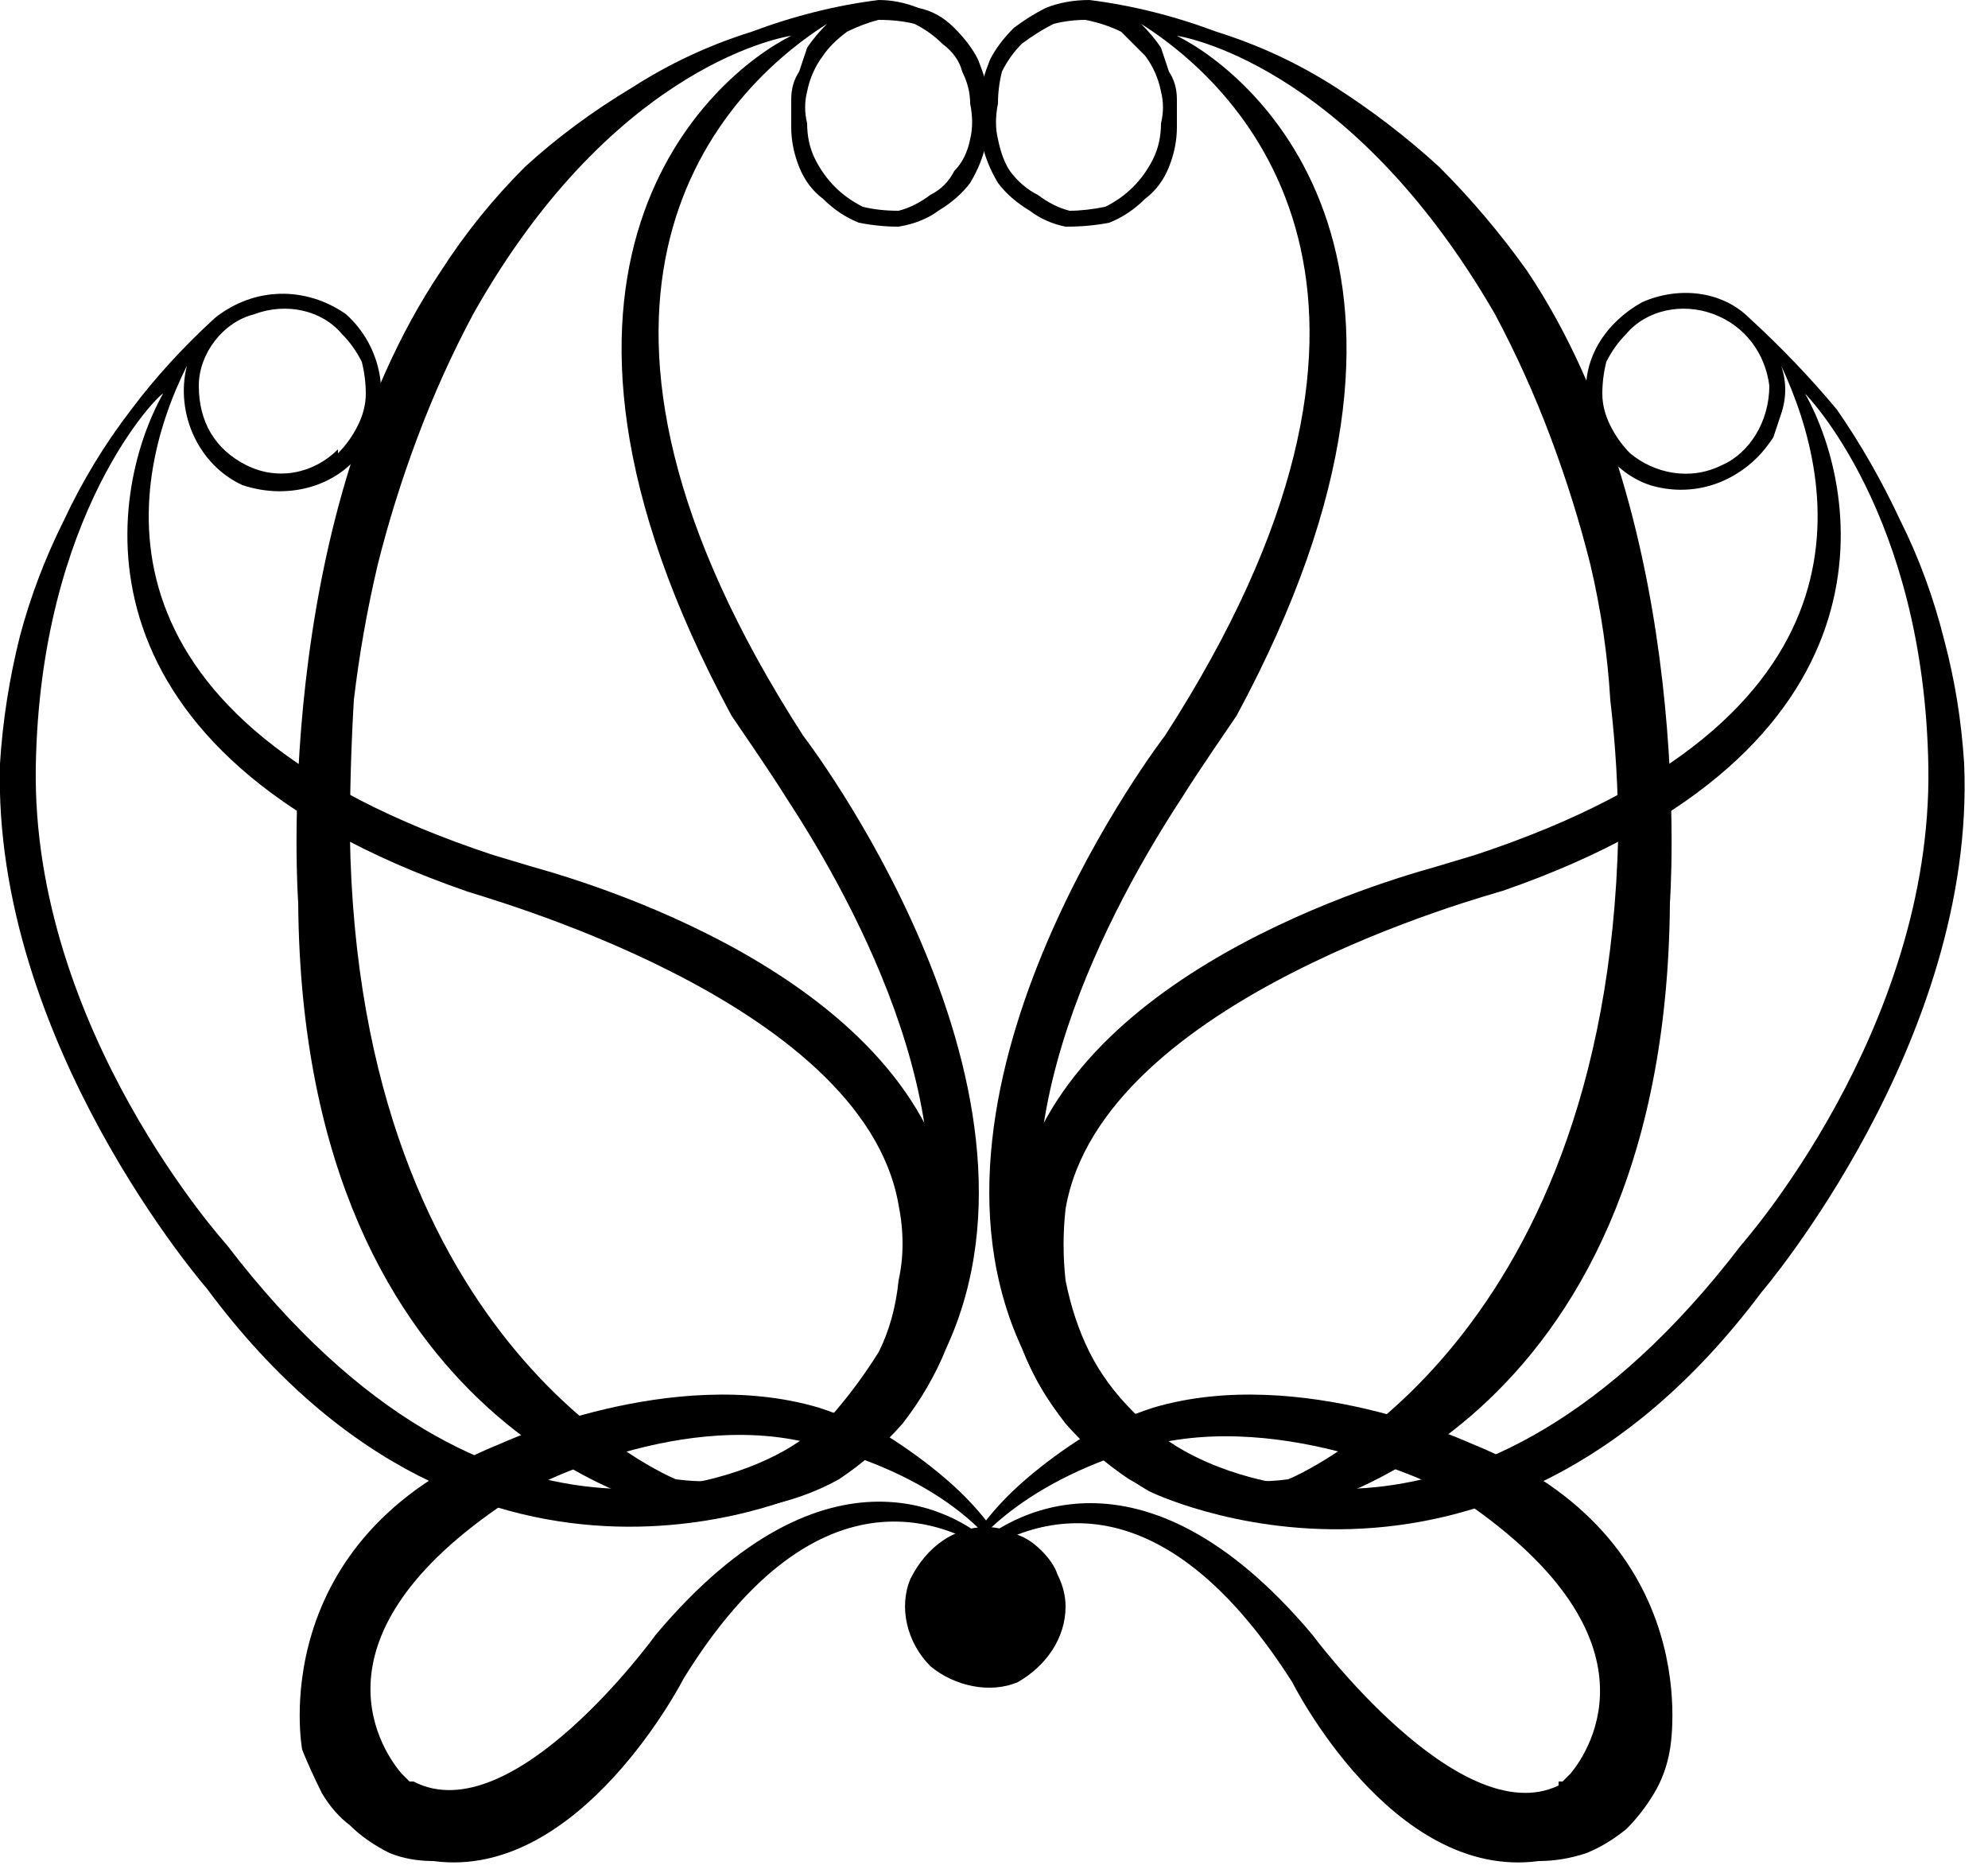 <svg version="1.2" xmlns="http://www.w3.org/2000/svg" viewBox="0 0 50 47" width="50" height="47"><style type="text/css">.s0undefined.s1undefined.s2undefined.s3undefined.s4undefined.s5undefined.s6undefined.s7undefined.s8undefined.s9undefined</style><g xmlns="http://www.w3.org/2000/svg" id="Layer_2">
		<g id="Слой_1">
			<path id="Layer" fill-rule="evenodd" class="s0" d="m23.1 0.2q0.5 0.1 0.9 0.5 0.4 0.4 0.6 0.8 0.2 0.5 0.3 1 0 0.6-0.1 1.1-0.1 0.5-0.4 1-0.3 0.4-0.8 0.7-0.4 0.3-1 0.4-0.5 0-1-0.1-0.5-0.2-0.9-0.6-0.4-0.3-0.6-0.8-0.2-0.5-0.2-1 0-0.4 0-0.7 0-0.4 0.2-0.7 0.1-0.3 0.2-0.6 0.2-0.3 0.5-0.6c-3 1.9-7.5 7.2-0.6 17.9 0 0 6.7 8.7 3.6 15.4q-0.4 1-1.1 1.9-0.7 0.8-1.6 1.4-0.9 0.5-2 0.7-1 0.2-2.1 0.1c0 0-9.4-1.8-9.5-15.3 0 0-0.7-9.5 3.6-15.9q0.9-1.4 2.1-2.6 1.2-1.1 2.7-2 1.4-0.9 3-1.4 1.6-0.6 3.2-0.8 0.5 0 1 0.2zm-3.3 19.9c-0.5-0.8-1.2-1.8-1.4-2.1-6.1-11.3-0.5-16.1 1.5-17.1 0 0-4.4 0.6-8 7q-0.8 1.5-1.4 3.1-0.6 1.6-1 3.2-0.4 1.7-0.6 3.4-0.1 1.7-0.1 3.4c0.2 13 8.2 16.2 8.2 16.2 4.6 0.6 5.8-4.2 5.8-4.2 1.9-4.5-1.3-10.3-3-12.9zm1.5-19.3q-0.4 0.3-0.6 0.6-0.3 0.4-0.4 0.9-0.1 0.4 0 0.8 0 0.5 0.2 0.9 0.2 0.4 0.5 0.7 0.3 0.3 0.7 0.5 0.4 0.1 0.9 0.1 0.4-0.1 0.8-0.4 0.4-0.2 0.6-0.6 0.3-0.3 0.4-0.8 0.1-0.4 0-0.9 0-0.4-0.2-0.8-0.1-0.4-0.5-0.7-0.3-0.3-0.7-0.5-0.4-0.1-0.9-0.1-0.4 0.1-0.8 0.3z"/>
			<path id="Layer" fill-rule="evenodd" class="s1" d="m27.4 0q1.6 0.2 3.2 0.8 1.6 0.5 3 1.4 1.4 0.9 2.6 2 1.2 1.2 2.2 2.6c4.3 6.4 3.6 15.9 3.6 15.9-0.1 13.5-9.5 15.3-9.5 15.3q-1.1 0.1-2.1-0.1-1.1-0.2-2-0.7-0.9-0.6-1.6-1.4-0.7-0.9-1.1-1.9c-3.1-6.7 3.6-15.4 3.6-15.4 6.9-10.7 2.4-16-0.6-17.9q0.3 0.3 0.5 0.6 0.1 0.3 0.2 0.6 0.2 0.3 0.2 0.7 0 0.3 0 0.7 0 0.5-0.2 1-0.2 0.5-0.6 0.8-0.4 0.4-0.9 0.6-0.5 0.1-1.1 0.1-0.5-0.1-0.9-0.4-0.5-0.3-0.8-0.7-0.3-0.5-0.4-1-0.1-0.5-0.1-1.1 0.1-0.5 0.3-1 0.2-0.4 0.6-0.8 0.4-0.3 0.8-0.5 0.5-0.2 1.1-0.2zm-0.7 33c0 0 1.1 4.8 5.7 4.2 0 0 8-3.2 8.3-16.2q0-1.7-0.2-3.4-0.1-1.7-0.5-3.4-0.4-1.6-1-3.2-0.6-1.6-1.4-3.1c-3.7-6.4-8-7-8-7 2 1 7.6 5.8 1.5 17.1-0.2 0.3-0.9 1.3-1.4 2.1-1.7 2.6-4.9 8.4-3 12.9zm0.6-32.5q-0.4 0-0.8 0.1-0.4 0.2-0.8 0.5-0.3 0.3-0.5 0.7-0.1 0.4-0.1 0.8-0.1 0.5 0 0.9 0.1 0.5 0.3 0.8 0.3 0.4 0.7 0.6 0.4 0.3 0.8 0.4 0.4 0 0.9-0.1 0.4-0.2 0.7-0.5 0.3-0.3 0.5-0.7 0.2-0.4 0.2-0.9 0.1-0.4 0-0.8-0.1-0.5-0.4-0.9-0.3-0.3-0.6-0.6-0.4-0.2-0.9-0.3z"/>
			<path id="Layer" fill-rule="evenodd" class="s2" d="m44 8q1.2 1.1 2.2 2.3 0.9 1.3 1.6 2.8 0.7 1.4 1.1 3 0.4 1.5 0.5 3.1c0.3 7-5.1 13.3-5.1 13.3-6.9 9.2-15.4 5-15.4 5-4.6-2.7-3.4-6.9-3.4-6.9 0.7-5.8 8.8-8.3 10.6-8.8l1-0.3c10.3-3.4 9.1-9.3 7.7-12.3q0.1 0.3 0.1 0.6 0 0.3-0.1 0.6-0.1 0.3-0.2 0.6-0.2 0.3-0.4 0.5c-0.7 0.7-1.7 1-2.7 0.7-0.9-0.3-1.6-1.2-1.6-2.2-0.1-1 0.5-1.9 1.4-2.4 0.9-0.4 2-0.3 2.7 0.4zm-17.2 22.4q-0.1 0.9 0 1.8 0.2 1 0.6 1.8 0.4 0.8 1.1 1.5 0.7 0.7 1.5 1.1c0.6 0.3 7 3.6 13.8-5.3 0 0 4.8-5.4 4.7-12-0.1-6.4-3.1-9.4-3.1-9.4 1.4 2.5 2.5 9-7.6 12.5-0.3 0.1-10.1 2.7-11 8zm14.2-19c0.6 0.5 1.5 0.7 2.3 0.3 0.7-0.3 1.2-1.1 1.2-2-0.1-0.8-0.6-1.5-1.4-1.8-0.8-0.3-1.7-0.1-2.2 0.5q-0.3 0.3-0.5 0.7-0.1 0.4-0.1 0.8 0 0.4 0.2 0.8 0.2 0.4 0.5 0.7z"/>
			<path id="Layer" fill-rule="evenodd" class="s3" d="m8.7 7.9c0.9 0.8 1.2 2.2 0.5 3.3-0.6 1-1.9 1.4-3.1 1-1.1-0.5-1.7-1.8-1.4-3-1.5 3-2.6 8.9 7.7 12.3l1 0.3c1.8 0.5 9.9 3 10.6 8.8 0 0 1.1 4.2-3.4 6.8 0 0-8.5 4.3-15.4-5 0 0-5.4-6.2-5.2-13.2q0.1-1.6 0.5-3.2 0.4-1.5 1.1-2.9 0.7-1.5 1.7-2.8 0.9-1.2 2.1-2.3c1-0.8 2.3-0.8 3.3-0.1zm3 14.5c-10.1-3.5-9-10-7.6-12.5-0.1 0-3.1 3-3.2 9.4-0.1 6.6 4.8 12 4.8 12 6.8 8.9 13.2 5.6 13.8 5.3q0.8-0.4 1.5-1.1 0.6-0.7 1.1-1.5 0.4-0.8 0.5-1.8 0.2-0.9 0-1.9c-0.9-5.2-10.7-7.8-10.9-7.9zm-3.2-11q0.3-0.3 0.5-0.7 0.2-0.4 0.2-0.8 0-0.4-0.1-0.8-0.2-0.4-0.5-0.7c-0.5-0.6-1.4-0.8-2.2-0.5-0.8 0.2-1.4 1-1.4 1.8 0 0.9 0.4 1.6 1.2 2 0.8 0.4 1.7 0.2 2.3-0.4z"/>
			<path id="Layer" fill-rule="evenodd" class="s4" d="m26.2 40.5q0 0.3-0.1 0.6-0.1 0.2-0.3 0.5-0.2 0.2-0.4 0.3c-0.3 0.2-0.7 0.3-1.1 0.2-0.4-0.2-0.7-0.4-0.9-0.8-0.2-0.3-0.2-0.7-0.1-1.1 0.2-0.3 0.4-0.6 0.8-0.8q0.2-0.1 0.3-0.1 0.2-0.1 0.4-0.1 0.1 0 0.3 0.1 0.2 0 0.3 0.1c-1.4-1.2-4.8-2.7-8.2 2.8 0 0-2.6 5.1-6.3 4.6q-0.6 0-1.1-0.2-0.6-0.3-1-0.7-0.4-0.3-0.7-0.8-0.3-0.6-0.5-1.1c0 0-1-5.3 5-7.7 0 0 4.3-2 8-0.9q0.9 0.3 1.7 0.7 0.8 0.5 1.5 1.1 0.7 0.6 1.2 1.3 0.6 0.7 1 1.5 0.1 0.2 0.2 0.5zm-9.7 0.6c4.3-5.1 7.7-3.1 8.6-2.1 0 0-1.1-1.8-4.7-2.7-3.5-0.9-7.4 1.3-7.4 1.3-5.3 3.4-3.5 6.3-2.9 7q0 0 0.1 0.1 0 0 0 0 0.1 0.1 0.1 0.1 0 0 0.1 0c2.5 1.3 6.1-3.7 6.1-3.7zm7.9 0.7c0.3 0.1 0.7 0.1 0.9 0 0.3-0.2 0.6-0.5 0.6-0.8 0.1-0.3 0.1-0.6-0.1-0.9q-0.2-0.4-0.7-0.5-0.4-0.1-0.8 0.1-0.4 0.2-0.6 0.6-0.2 0.4 0 0.9c0.1 0.3 0.4 0.5 0.7 0.6z"/>
			<path id="Layer" fill-rule="evenodd" class="s5" d="m23.6 40q0.4-0.8 1-1.5 0.5-0.7 1.2-1.3 0.7-0.6 1.5-1.1 0.8-0.4 1.7-0.7c3.7-1.1 8 0.9 8 0.9 6 2.4 5 7.7 5 7.7q-0.1 0.6-0.4 1.1-0.3 0.5-0.7 0.9-0.5 0.4-1 0.6-0.6 0.2-1.2 0.2c-3.7 0.5-6.2-4.5-6.2-4.5-3.5-5.5-6.8-4.1-8.3-2.9 0.6-0.3 1.4-0.1 1.8 0.4 0.4 0.6 0.4 1.3-0.1 1.8-0.5 0.5-1.2 0.6-1.8 0.2-0.6-0.4-0.8-1.2-0.4-1.8zm9.4 1.1c0 0 3.7 5 6.2 3.8q0 0 0-0.1 0.1 0 0.1 0 0.1-0.1 0.1-0.1 0 0 0.1-0.1c0.5-0.6 2.4-3.5-2.9-7 0 0-3.9-2.1-7.5-1.3-3.5 0.9-4.7 2.7-4.7 2.7 0.9-0.9 4.3-3 8.6 2.1zm-7.1 0.1q0.1-0.4 0-0.9-0.2-0.4-0.6-0.6-0.4-0.2-0.9-0.1-0.4 0.1-0.6 0.5c-0.2 0.3-0.3 0.6-0.2 1 0.1 0.3 0.3 0.5 0.6 0.7 0.3 0.1 0.7 0.2 1 0.1 0.3-0.2 0.5-0.4 0.7-0.7z"/>
			<path id="Layer" class="s6" d="m26.8 40.4c0 0.8-0.5 1.5-1.2 1.9-0.7 0.3-1.6 0.1-2.2-0.4-0.6-0.6-0.8-1.5-0.5-2.2 0.4-0.8 1.1-1.3 1.9-1.3q0.4 0 0.8 0.2 0.3 0.1 0.6 0.4 0.3 0.3 0.4 0.6 0.2 0.4 0.2 0.8z"/>
			<path id="Layer" class="s7" d="m61.8 14.3q-0.7 1-1.2 2.1-0.5 1.1-0.8 2.3-0.4 1.1-0.5 2.3-0.1 1.3-0.1 2.5 0 0.4 0 0.9 0.1 0.5 0.1 0.9 0 0.5 0.1 0.9 0 0.5 0.1 1 0.1 0.6 0.3 1.3 0.1 0.6 0.3 1.2 0.3 0.6 0.6 1.2 0.3 0.6 0.6 1.2-1-0.8-1.8-1.8-0.8-0.9-1.3-2.1-0.5-1.1-0.8-2.3-0.2-1.2-0.2-2.5 0-0.7 0.1-1.5 0.1-0.7 0.2-1.4 0.2-0.7 0.5-1.4 0.2-0.7 0.6-1.3 0.3-0.6 0.6-1 0.4-0.5 0.8-1 0.4-0.4 0.8-0.8 0.5-0.4 1-0.7zm13.7 8.6v10.6q-0.7 0.3-1.4 0.5-0.7 0.3-1.4 0.5-0.8 0.1-1.5 0.2-0.7 0.1-1.5 0.2-0.9 0-1.8-0.2-0.9-0.1-1.7-0.5-0.9-0.3-1.6-0.8-0.8-0.5-1.4-1.2-0.3-0.4-0.6-0.8-0.3-0.4-0.5-0.8-0.3-0.5-0.5-0.9-0.1-0.5-0.3-0.9-0.1-0.6-0.3-1.2-0.1-0.6-0.1-1.2-0.1-0.6-0.2-1.2 0-0.6 0-1.2 0-12 10-12 0.9 0 1.8 0.1 0.9 0.1 1.8 0.2 0.9 0.2 1.8 0.4 0.9 0.2 1.7 0.5 0 2 0.1 3c0.1 0.7 0.1 1.4 0.1 2.2h-0.4q-0.2-0.5-0.4-1-0.2-0.5-0.5-1-0.3-0.4-0.7-0.8-0.4-0.4-0.8-0.7-0.5-0.4-1.1-0.6-0.5-0.3-1.1-0.4-0.6-0.2-1.2-0.3-0.5 0-1.1 0-8.2 0-8.2 9.7 0 9.8 6.9 10 0.6 0 1.1 0 0.5-0.1 1-0.3 0.5-0.1 1-0.4 0.5-0.3 0.8-0.6 0.2-0.4 0.2-0.7 0.1-0.3 0.2-0.6 0-0.3 0-0.7 0.1-0.3 0-0.6v-2.9c0-2-0.7-3.2-2.2-3.5v-0.3l2.2 0.1zm1.5 10.1v-10.1c0.7 0 1.3-0.1 1.8-0.1q1.4-0.2 1.8-0.2v0.4q-1.9 0.8-1.9 4.1v5.3q-0.1 0.1-0.2 0.1-0.1 0-0.2 0-0.1 0.1-0.2 0.1-0.1 0-0.2 0.1-0.1 0-0.1 0-0.1 0-0.2 0.1 0 0-0.1 0-0.1 0-0.1 0.1-0.1 0-0.1 0-0.1 0-0.1 0-0.1 0-0.1 0-0.1 0.1-0.1 0.1z"/>
			<path id="Layer" fill-rule="evenodd" class="s8" d="m93.4 28.7c0 4.2-2.9 6-5.6 6-3 0-5.5-2.3-5.5-5.9 0-3.8 2.5-6 5.7-6 3.1 0 5.4 2.4 5.4 5.9zm-9 0.1c0 2.5 1.4 4.3 3.5 4.3 2 0 3.4-1.8 3.4-4.4 0-1.9-1-4.3-3.4-4.3-2.4 0-3.5 2.2-3.5 4.4z"/>
			<path id="Layer" class="s8" d="m95.5 17.8h2v16.7h-2z"/>
			<path id="Layer" fill-rule="evenodd" class="s8" d="m110.2 17.8v13.7c0 1 0.1 2.2 0.1 3h-1.8l-0.1-2h-0.1q-0.3 0.5-0.7 0.9-0.4 0.4-0.9 0.7-0.5 0.3-1.1 0.5-0.5 0.1-1.1 0.1c-2.8 0-4.9-2.3-4.9-5.8 0-3.8 2.3-6.1 5.1-6.1q0.5 0 1 0.1 0.5 0.1 0.9 0.3 0.5 0.2 0.9 0.6 0.3 0.3 0.6 0.7v-6.7zm-2 9.9q0-0.1 0-0.2 0-0.1 0-0.2 0-0.1 0-0.3-0.1-0.1-0.1-0.2-0.1-0.5-0.4-0.9-0.2-0.5-0.7-0.8-0.4-0.3-0.9-0.5-0.5-0.2-1-0.1c-2.1 0-3.4 1.8-3.4 4.3 0 2.3 1.2 4.2 3.4 4.2q0.5 0 1-0.2 0.5-0.1 0.9-0.5 0.4-0.3 0.7-0.8 0.3-0.4 0.4-0.9 0-0.1 0-0.2 0-0.2 0.1-0.3 0-0.1 0-0.2 0-0.1 0-0.2z"/>
			<path id="Layer" fill-rule="evenodd" class="s8" d="m114.2 29.1q0 0.8 0.2 1.6 0.3 0.7 0.9 1.3 0.5 0.6 1.3 0.9 0.7 0.2 1.5 0.2 0.4 0 0.8 0 0.4-0.1 0.8-0.1 0.4-0.1 0.8-0.2 0.4-0.1 0.8-0.3l0.4 1.5q-0.5 0.2-1 0.3-0.4 0.2-0.9 0.2-0.5 0.1-1 0.2-0.5 0-1 0c-3.5 0-5.5-2.3-5.5-5.8 0-3.4 2-6.1 5.3-6.1 3.7 0 4.7 3.3 4.7 5.4q0 0.1 0 0.2 0 0.1 0 0.3 0 0.1 0 0.2-0.1 0.1-0.1 0.3zm6.1-1.5c0-1.3-0.6-3.4-2.9-3.4-2.1 0-3 1.9-3.2 3.4z"/>
			<path id="Layer" class="s8" d="m124.3 26.1c0-1.2 0-2.1-0.1-3h1.8l0.1 1.8q0.3-0.4 0.7-0.8 0.4-0.4 0.9-0.7 0.5-0.3 1.1-0.4 0.5-0.2 1.1-0.2c1.6 0 4 1 4 4.9v6.8h-2.1v-6.6c0-1.8-0.7-3.4-2.6-3.4q-0.5 0-0.9 0.2-0.5 0.2-0.8 0.4-0.4 0.3-0.7 0.7-0.3 0.4-0.4 0.8 0 0.2-0.1 0.3 0 0.1 0 0.2 0 0.2 0 0.3 0 0.1 0 0.2v6.9h-2.1z"/>
			<path id="Layer" class="s9" d="m146.1 12.4v22q-1.8 0-4.3 0.3v-0.4q0.3-0.1 0.6-0.3 0.3-0.1 0.6-0.4 0.2-0.2 0.5-0.5 0.2-0.2 0.3-0.6 0.2-0.5 0.3-1 0.2-0.6 0.2-1.1 0.1-0.5 0.1-1.1 0.1-0.5 0-1.1v-10.3q0.1-0.5 0.1-1-0.1-0.5-0.2-1-0.1-0.5-0.2-1-0.2-0.5-0.4-1-0.2-0.2-0.4-0.5-0.2-0.2-0.4-0.4-0.3-0.1-0.6-0.3-0.3-0.1-0.5-0.2v-0.4q2.2 0.3 4.3 0.3zm2.5 22h-0.9v-22h5.2q2.3 0 6-0.2 0 0.5 0 1.4c0 0.3 0 1 0.1 1.9 0 0.8 0 1.5 0 1.6v0.5h-0.4q-0.6-3.8-3.6-3.8h-4q-0.2 0-0.4 0-0.1 0.1-0.3 0.1-0.1 0-0.3 0-0.1 0.1-0.3 0.1-0.1 0.6-0.1 1.1-0.1 0.6-0.1 1.1 0 0.6 0 1.1-0.1 0.6-0.1 1.1v4.4l3.7-0.1q0.4 0.1 0.9 0.1 0.4-0.1 0.9-0.1 0.4-0.1 0.8-0.2 0.4-0.2 0.8-0.3 0.3-0.2 0.6-0.4 0.2-0.2 0.4-0.5 0.1-0.2 0.3-0.5 0.1-0.3 0.1-0.6h0.5q-0.2 2.2-0.2 3.1 0 0.5 0.1 1.8c0.1 0.8 0.1 1.3 0.1 1.7v0.7h-0.5q-0.1-3.3-3.5-3.3h-5v4.8c0 3.1 1 4.9 2.9 5.3v0.4q-3-0.3-3.7-0.3z"/>
			<path id="Layer" class="s8" d="m161.6 17.8h2.1v16.6h-2.1z"/>
			<path id="Layer" fill-rule="evenodd" class="s8" d="m176.8 28.6c0 4.3-2.9 6-5.6 6-3 0-5.5-2.2-5.5-5.8 0-3.8 2.5-6 5.6-6 3.2 0 5.5 2.4 5.5 5.8zm-9 0.2c0 2.5 1.4 4.3 3.4 4.3 2 0 3.5-1.8 3.5-4.4 0-1.9-1-4.3-3.4-4.3-2.4 0-3.5 2.2-3.5 4.4z"/>
			<path id="Layer" class="s8" d="m179.5 23.1l1.5 5.7c0.3 1.3 0.6 2.5 0.8 3.7h0.1c0.2-1.2 0.6-2.4 1-3.6l1.8-5.8h1.8l1.7 5.7c0.5 1.3 0.8 2.5 1 3.7h0.1q0.1-0.5 0.2-1 0.1-0.4 0.2-0.9 0.1-0.5 0.2-0.9 0.1-0.5 0.3-0.9l1.6-5.7h2l-3.7 11.3h-1.8l-1.7-5.4c-0.4-1.3-0.7-2.4-1-3.7h-0.1q-0.1 0.4-0.2 0.9-0.1 0.5-0.2 1-0.1 0.4-0.3 0.9-0.1 0.5-0.3 0.9l-1.8 5.4h-1.9l-3.4-11.3z"/>
			<path id="Layer" fill-rule="evenodd" class="s8" d="m196.3 29.1q-0.1 0.8 0.2 1.6 0.2 0.7 0.8 1.3 0.6 0.6 1.3 0.8 0.8 0.3 1.6 0.3 0.4 0 0.8-0.1 0.4 0 0.8-0.1 0.4 0 0.7-0.1 0.4-0.2 0.8-0.3l0.4 1.5q-0.5 0.1-0.9 0.3-0.5 0.1-1 0.2-0.5 0.1-1 0.1-0.4 0.1-0.9 0.1c-3.5 0-5.6-2.3-5.6-5.8 0-3.4 2-6.1 5.3-6.1 3.7 0 4.7 3.3 4.7 5.4q0 0.1 0 0.2 0 0.1 0 0.3 0 0.1 0 0.2 0 0.1-0.1 0.3zm6.1-1.5c0-1.3-0.6-3.3-2.9-3.3-2.1 0-3 1.9-3.1 3.3z"/>
			<path id="Layer" class="s8" d="m206.3 26.6c0-1.3 0-2.5-0.1-3.5h1.8l0.1 2.2h0.1q0.1-0.5 0.4-1 0.3-0.4 0.7-0.7 0.5-0.4 1-0.6 0.5-0.1 1-0.2 0.1 0 0.2 0 0 0 0.1 0 0.1 0 0.2 0 0 0 0.1 0v2q-0.1 0-0.2 0-0.1 0-0.2 0 0 0-0.1 0-0.1 0-0.2 0-0.5 0-1 0.2-0.5 0.2-0.9 0.6-0.4 0.3-0.6 0.8-0.2 0.5-0.3 1 0 0.1 0 0.3 0 0.1 0 0.2 0 0.1 0 0.3-0.1 0.1-0.1 0.2v6.1h-2z"/>
			<path id="Layer" class="s8" d="m213.1 32.3q0.3 0.2 0.6 0.4 0.4 0.1 0.7 0.2 0.3 0.1 0.7 0.2 0.4 0 0.7 0c1.5 0 2.2-0.7 2.2-1.7 0-0.9-0.6-1.5-2.1-2-2-0.8-3-1.9-3-3.2 0-1.9 1.5-3.4 3.9-3.4q0.4 0 0.8 0.1 0.3 0 0.7 0.1 0.3 0.1 0.7 0.2 0.3 0.2 0.6 0.3l-0.5 1.5q-0.2-0.1-0.5-0.2-0.3-0.2-0.6-0.3-0.3 0-0.6-0.1-0.3 0-0.6 0c-1.2 0-1.9 0.7-1.9 1.5 0 0.9 0.7 1.4 2.1 2 2 0.7 3 1.7 3 3.4 0 2-1.5 3.4-4.2 3.4q-0.4 0-0.8-0.1-0.4 0-0.8-0.1-0.4-0.1-0.8-0.3-0.4-0.1-0.8-0.3z"/>
			<path id="Layer" class="s8" d="m154.9 46.6q-0.2 0-0.4 0.1-0.1 0.1-0.3 0.1-0.2 0-0.4 0-0.2 0.1-0.4 0-0.6 0.1-1.2-0.1-0.6-0.3-1-0.7-0.4-0.4-0.6-1-0.2-0.6-0.1-1.1-0.1-0.7 0.1-1.3 0.3-0.5 0.7-1 0.4-0.4 1-0.6 0.6-0.3 1.2-0.2 0.2 0 0.4 0 0.2 0 0.3 0 0.2 0 0.4 0.1 0.2 0 0.3 0.1l-0.2 0.6q-0.1 0-0.2-0.1-0.2 0-0.3 0-0.2-0.1-0.3-0.1-0.2 0-0.3 0-0.5 0-1 0.2-0.4 0.1-0.8 0.5-0.3 0.3-0.4 0.8-0.2 0.4-0.1 0.9-0.1 0.5 0.1 0.9 0.1 0.5 0.4 0.8 0.4 0.4 0.8 0.6 0.4 0.1 0.9 0.1 0.2 0 0.3 0 0.2 0 0.4-0.1 0.1 0 0.3 0 0.1-0.1 0.3-0.2z"/>
			<path id="Layer" fill-rule="evenodd" class="s8" d="m158.3 44.9l-0.6 1.9h-0.8l2-5.9h0.9l2 5.9h-0.8l-0.6-1.9zm1.9-0.6l-0.6-1.7q-0.2-0.6-0.3-1.1-0.1 0.5-0.3 1.1l-0.6 1.7z"/>
			<path id="Layer" class="s8" d="m164.1 45.8q0.1 0.1 0.3 0.2 0.1 0.1 0.3 0.1 0.2 0.1 0.4 0.1 0.1 0 0.3 0c0.8 0 1.3-0.4 1.3-1 0-0.6-0.4-0.8-1.2-1.1-1-0.4-1.5-0.9-1.5-1.7q0-0.4 0.2-0.7 0.1-0.3 0.4-0.5 0.3-0.3 0.6-0.4 0.3-0.1 0.7 0 0.2 0 0.3 0 0.2 0 0.4 0 0.1 0.1 0.3 0.1 0.1 0.1 0.3 0.2l-0.2 0.6q-0.2-0.1-0.3-0.1-0.1-0.1-0.3-0.1-0.1-0.1-0.3-0.1-0.1 0-0.2 0c-0.8 0-1.2 0.5-1.2 0.9 0 0.4 0.4 0.8 1.2 1.1 1 0.4 1.5 0.9 1.5 1.8 0 0.8-0.7 1.7-2 1.7q-0.2 0-0.4-0.1-0.2 0-0.4 0-0.2-0.1-0.4-0.2-0.2 0-0.3-0.1z"/>
			<path id="Layer" class="s8" d="m170.7 40.9v2.4h2.8v-2.4h0.8v5.9h-0.8v-2.8h-2.8v2.8h-0.8v-5.9z"/>
			<path id="Layer" fill-rule="evenodd" class="s8" d="m184.1 46.8l-0.6-0.6q-0.2 0.1-0.4 0.3-0.2 0.1-0.4 0.2-0.2 0.1-0.4 0.1-0.3 0.1-0.5 0.1-0.4 0-0.7-0.1-0.3-0.2-0.6-0.4-0.2-0.2-0.4-0.5-0.1-0.4-0.1-0.7 0-0.3 0.1-0.5 0.1-0.3 0.2-0.5 0.2-0.3 0.4-0.4 0.2-0.2 0.4-0.3-0.1-0.2-0.1-0.3-0.1-0.1-0.2-0.3-0.1-0.2-0.1-0.3 0-0.2 0-0.4 0-0.3 0.1-0.5 0.1-0.3 0.3-0.5 0.2-0.2 0.5-0.3 0.3-0.1 0.6-0.1 0.2 0 0.5 0.1 0.2 0 0.4 0.2 0.2 0.2 0.3 0.4 0.1 0.3 0.1 0.5c0 0.7-0.4 1.1-1.3 1.6 0.5 0.6 1 1.2 1.4 1.6q0.1-0.2 0.2-0.4 0.1-0.2 0.2-0.4 0-0.2 0.1-0.4 0-0.3 0.1-0.5h0.7q-0.1 0.3-0.1 0.6-0.1 0.3-0.2 0.6-0.1 0.2-0.3 0.5-0.1 0.3-0.3 0.5l1 1zm-0.9-1q0 0 0 0 0 0 0 0zm-1.7-1.8q-0.2 0-0.3 0.2-0.1 0.1-0.2 0.3-0.1 0.1-0.2 0.3 0 0.2 0 0.4-0.1 0.2 0 0.4 0.1 0.3 0.3 0.4 0.2 0.2 0.4 0.3 0.2 0.1 0.5 0.1 0.1 0 0.3-0.1 0.2 0 0.3-0.1 0.2-0.1 0.3-0.2 0.2-0.1 0.3-0.2c-0.4-0.4-1-1.1-1.7-1.8zm-0.1-1.8q0 0.2 0 0.3 0.1 0.2 0.1 0.3 0.1 0.1 0.1 0.3 0.1 0.1 0.2 0.2c0.6-0.3 1-0.7 1-1.2q0-0.1 0-0.3 0-0.1-0.1-0.2-0.1-0.1-0.3-0.2-0.1 0-0.3 0-0.1 0-0.3 0-0.1 0.1-0.2 0.2-0.1 0.1-0.2 0.3 0 0.1 0 0.3z"/>
			<path id="Layer" class="s8" d="m194.5 46.6q-0.2 0-0.4 0.1-0.2 0.1-0.4 0.1-0.2 0-0.4 0-0.2 0.1-0.4 0-0.6 0.1-1.1-0.1-0.6-0.3-1-0.7-0.4-0.4-0.6-1-0.2-0.6-0.2-1.1 0-0.7 0.2-1.3 0.3-0.5 0.7-1 0.4-0.4 1-0.6 0.6-0.3 1.2-0.2 0.2 0 0.4 0 0.2 0 0.3 0 0.2 0 0.4 0.1 0.2 0 0.3 0.1l-0.2 0.6q-0.1 0-0.3-0.1-0.1 0-0.2 0-0.2-0.1-0.3-0.1-0.2 0-0.4 0-0.4 0-0.9 0.2-0.4 0.1-0.8 0.5-0.3 0.3-0.5 0.8-0.1 0.4-0.1 0.9 0 0.5 0.1 0.9 0.2 0.5 0.5 0.8 0.4 0.4 0.8 0.6 0.4 0.1 0.9 0.1 0.2 0 0.3 0 0.2 0 0.3-0.1 0.2 0 0.4 0 0.1-0.1 0.3-0.2z"/>
			<path id="Layer" fill-rule="evenodd" class="s8" d="m197.9 44.9l-0.6 1.9h-0.8l2-5.9h0.9l2 5.9h-0.8l-0.6-1.9zm1.9-0.6l-0.5-1.7c-0.2-0.4-0.3-0.7-0.4-1.1 0 0.4-0.1 0.7-0.2 1.1l-0.6 1.7z"/>
			<path id="Layer" fill-rule="evenodd" class="s8" d="m203.8 40.9q0.1 0 0.3 0 0.2 0 0.4-0.1 0.2 0 0.3 0 0.2 0 0.4 0 0.2 0 0.5 0 0.2 0 0.4 0.1 0.2 0.1 0.4 0.2 0.2 0.1 0.4 0.2 0.1 0.1 0.2 0.2 0.1 0.2 0.2 0.3 0 0.2 0 0.3 0.1 0.2 0.1 0.3 0 0.3-0.1 0.5-0.1 0.3-0.2 0.5-0.2 0.2-0.4 0.3-0.2 0.1-0.4 0.2 0.1 0.1 0.3 0.2 0.1 0.1 0.3 0.3 0.1 0.2 0.1 0.3 0.1 0.2 0.1 0.4 0.1 0.2 0.1 0.4 0.1 0.2 0.1 0.4 0.1 0.2 0.1 0.4 0.1 0.2 0.2 0.4h-0.8q-0.1-0.1-0.1-0.3-0.1-0.2-0.1-0.4-0.1-0.1-0.1-0.3-0.1-0.2-0.1-0.4c-0.2-0.8-0.5-1.1-1.2-1.1h-0.7v2.5h-0.7zm0.7 2.7h0.8c0.8 0 1.3-0.4 1.3-1.1 0-0.7-0.5-1.1-1.3-1.1q-0.1 0-0.2 0-0.1 0-0.2 0-0.1 0-0.2 0-0.1 0.1-0.2 0.1z"/>
			<path id="Layer" fill-rule="evenodd" class="s8" d="m209.9 40.9q0.2 0 0.4 0 0.1 0 0.3-0.1 0.2 0 0.4 0 0.2 0 0.4 0 0.2 0 0.4 0 0.2 0 0.5 0.1 0.2 0.1 0.4 0.2 0.2 0.1 0.4 0.2 0.1 0.1 0.2 0.2 0.1 0.2 0.1 0.3 0.1 0.2 0.1 0.3 0 0.2 0 0.3 0 0.3-0.1 0.5 0 0.3-0.2 0.5-0.1 0.2-0.3 0.3-0.2 0.1-0.5 0.2 0.2 0.1 0.3 0.2 0.2 0.1 0.3 0.3 0.1 0.2 0.2 0.3 0.1 0.2 0.1 0.4 0 0.2 0.1 0.4 0 0.2 0.1 0.4 0 0.2 0.1 0.4 0.1 0.2 0.1 0.4h-0.7q-0.1-0.1-0.1-0.3-0.1-0.2-0.1-0.4-0.1-0.1-0.1-0.3-0.1-0.2-0.1-0.4c-0.2-0.8-0.5-1.1-1.2-1.1h-0.7v2.5h-0.7zm0.7 2.7h0.8c0.8 0 1.3-0.4 1.3-1.1 0-0.7-0.5-1.1-1.3-1.1q-0.1 0-0.2 0-0.1 0-0.2 0-0.1 0-0.2 0-0.1 0.1-0.2 0.1z"/>
			<path id="Layer" class="s8" d="m217.3 46.8v-2.5l-1.9-3.4h0.9l0.8 1.6c0.2 0.4 0.4 0.8 0.6 1.2 0.1-0.4 0.3-0.8 0.6-1.2l0.8-1.6h0.9l-2 3.3v2.6z"/>
		</g>
	</g></svg>
